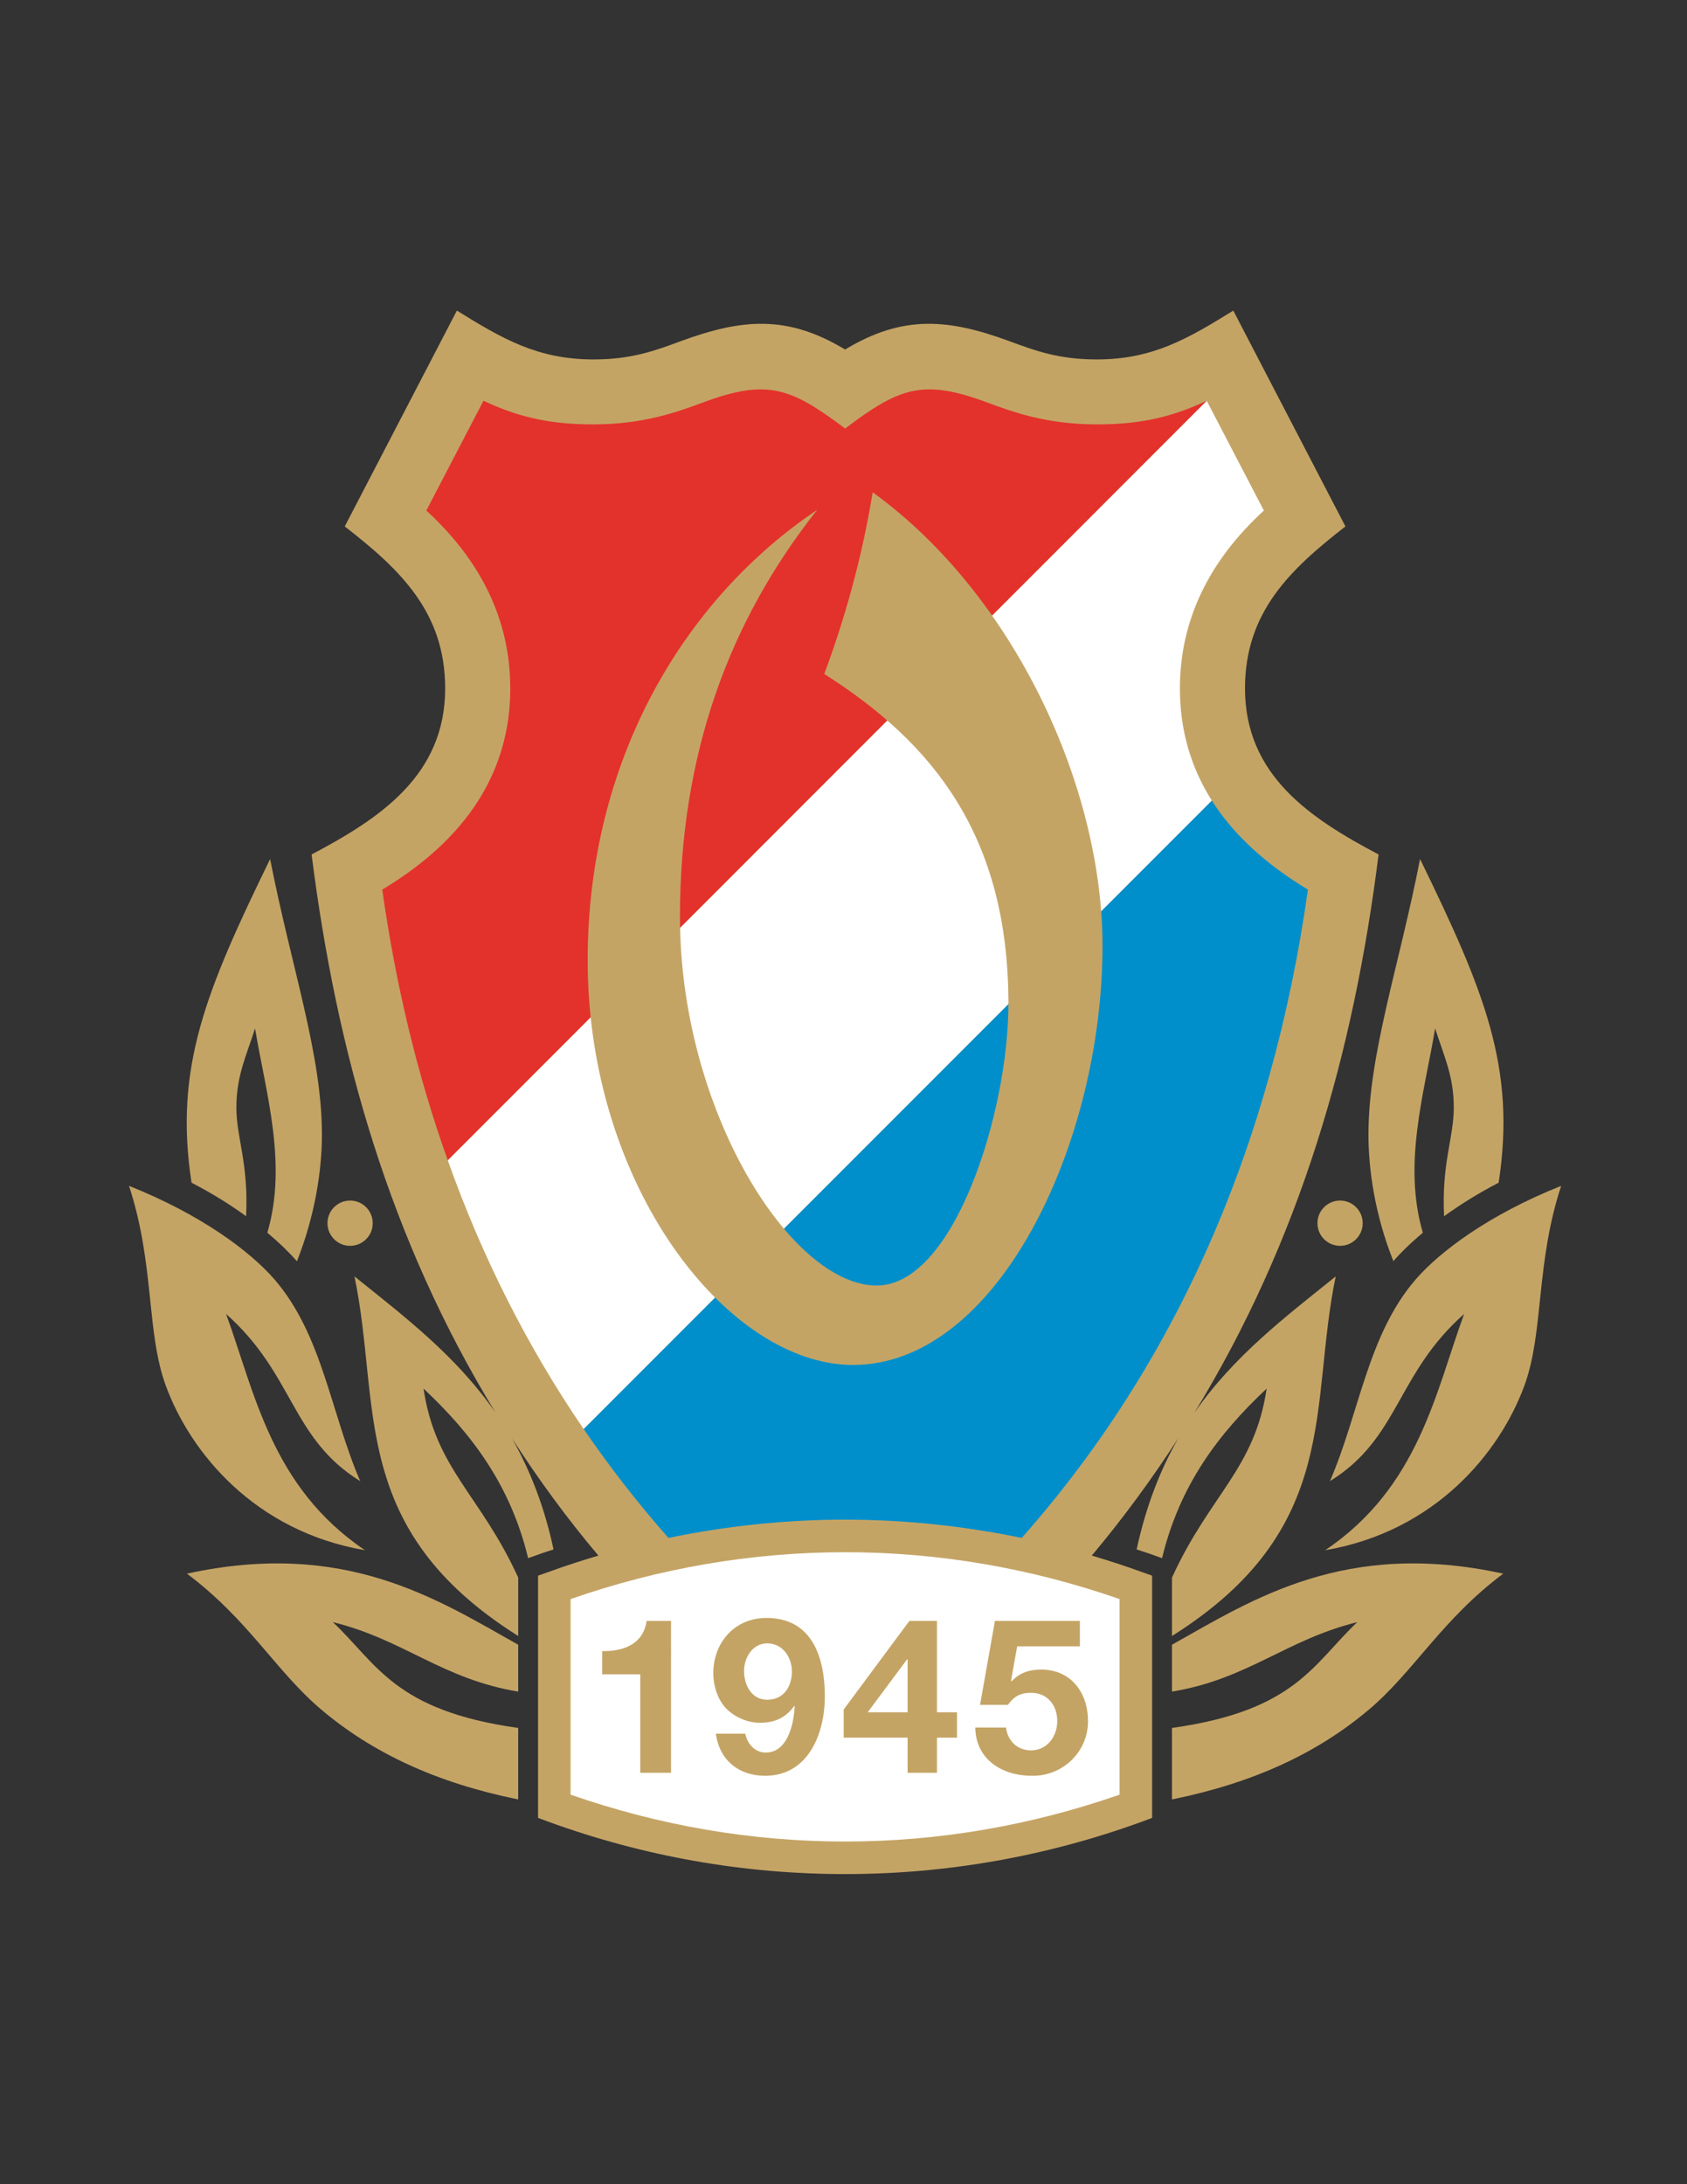<?xml version="1.0" encoding="iso-8859-1"?>
<!-- Generator: Adobe Illustrator 24.0.1, SVG Export Plug-In . SVG Version: 6.00 Build 0)  -->
<svg version="1.1" id="Layer_1" xmlns="http://www.w3.org/2000/svg" xmlns:xlink="http://www.w3.org/1999/xlink" x="0px" y="0px"
	 viewBox="0 0 612 792" style="enable-background:new 0 0 612 792;" xml:space="preserve">
<rect x="0" y="0" width="612" height="792" fill="#333333" stroke="none"/>
<circle style="fill:#C4A465;" cx="127.008" cy="443.536" r="8.208"/>
<path style="fill:#C4A465;" d="M82.008,476.44c24.768,21.96,23.472,45.072,48.672,60.624C119.952,512.296,117,484,99.504,463.84
	C90.72,453.76,73.008,440.44,46.8,430c9.36,28.44,6.192,53.064,13.392,72.576c8.928,24.192,32.256,52.704,72.216,59.544
	C98.424,539.224,92.376,504.736,82.008,476.44z"/>
<path style="fill:#C4A465;" d="M97.992,311.488c-23.256,47.736-34.92,75.6-28.512,117.36c7.92,4.104,14.472,8.28,19.8,12.168
	c0.936-19.296-3.528-28.44-3.528-39.384c0-11.592,3.6-18.72,6.768-28.728c3.96,23.616,11.808,49.104,4.464,74.088
	c4.968,4.176,8.424,7.704,10.44,10.008c0.072,0.072,0.144,0.216,0.288,0.36c6.624-16.704,9.072-33.192,9.072-45.936
	C116.784,382.192,105.624,350.584,97.992,311.488z"/>
<path style="fill:#C4A465;" d="M120.744,588.184c25.92,6.408,39.672,20.664,67.248,25.2v-16.992
	c-29.376-16.488-62.784-38.304-120.168-25.776c22.392,16.776,32.256,35.352,48.672,49.248c18.72,15.84,41.976,26.64,71.496,32.616
	v-25.92C143.064,620.296,136.728,603.232,120.744,588.184z"/>
<circle style="fill:#C4A465;" cx="486.144" cy="443.536" r="8.208"/>
<path style="fill:#C4A465;" d="M531.144,476.44c-24.768,21.96-23.472,45.072-48.672,60.624
	c10.728-24.768,13.68-53.064,31.176-73.224c8.784-10.08,26.496-23.4,52.704-33.84c-9.36,28.44-6.192,53.064-13.392,72.576
	c-8.928,24.192-32.256,52.704-72.216,59.544C514.728,539.224,520.776,504.736,531.144,476.44z"/>
<path style="fill:#C4A465;" d="M515.16,311.488c23.256,47.736,34.92,75.6,28.512,117.36c-7.92,4.104-14.4,8.28-19.8,12.168
	c-0.936-19.296,3.528-28.44,3.528-39.384c0-11.592-3.6-18.72-6.768-28.728c-3.96,23.616-11.808,49.104-4.464,74.088
	c-4.968,4.176-8.424,7.704-10.44,10.008c-0.072,0.072-0.144,0.216-0.216,0.36c-6.696-16.704-9.072-33.192-9.072-45.936
	C496.44,382.192,507.528,350.584,515.16,311.488z"/>
<path style="fill:#C4A465;" d="M492.408,588.184c-25.92,6.408-39.672,20.664-67.248,25.2v-16.992
	c29.376-16.488,62.856-38.304,120.168-25.776c-22.392,16.776-32.256,35.352-48.672,49.248c-18.72,15.84-41.976,26.64-71.496,32.616
	v-25.92C470.088,620.296,476.424,603.232,492.408,588.184z"/>
<path style="fill:#C4A465;" d="M500.112,309.832c-24.696-13.032-48.456-28.656-48.456-60.192c0-27.72,16.416-43.2,36.432-58.752
	l-40.68-78.264c-16.416,10.152-29.232,17.712-49.536,17.712c-13.896,0-22.536-3.24-31.68-6.624
	c-22.176-8.136-38.592-9.648-59.616,3.024c-21.024-12.672-37.441-11.16-59.616-3.024c-9.144,3.384-17.784,6.624-31.68,6.624
	c-20.304,0-33.12-7.56-49.536-17.712l-40.68,78.264c20.016,15.552,36.432,31.032,36.432,58.752c0,31.536-23.76,47.16-48.456,60.192
	c9.144,72.288,28.44,139.752,66.672,202.32c-14.256-20.52-32.832-34.632-51.12-49.32c9.792,46.8-2.52,91.44,59.4,130.392v-21.168
	c-13.68-30.024-30.024-39.384-34.344-68.544c17.424,16.344,31.536,34.92,37.944,61.488l5.04-1.8c0,0,1.728-0.576,4.176-1.368
	c-3.384-15.84-8.64-28.944-15.048-40.248c9.576,14.832,19.944,29.016,31.32,42.48c-6.048,1.8-12.096,3.744-18,5.904l-3.888,1.368
	v87.84l3.888,1.44c34.488,12.528,70.632,18.936,107.496,18.936c36.792,0,73.008-6.408,107.496-18.936l3.888-1.44v-87.84
	l-3.888-1.368c-5.904-2.16-11.952-4.104-18-5.904c11.376-13.536,21.816-27.792,31.464-42.696
	c-6.48,11.304-11.736,24.48-15.192,40.464c2.448,0.792,4.176,1.368,4.176,1.368l5.04,1.8c6.408-26.568,20.52-45.144,37.944-61.488
	c-4.32,29.16-20.664,38.52-34.344,68.544v21.168c61.92-38.952,49.608-83.592,59.4-130.392c-18.36,14.76-37.008,28.872-51.336,49.536
	C471.528,449.8,491.04,382.192,500.112,309.832z"/>
<path style="fill:#FFFFFF;" d="M306.576,562.84c34.056,0,67.536,5.832,99.576,16.992c0,7.272,0,63.648,0,70.92
	c-32.04,11.16-65.52,16.992-99.576,16.992c-34.056,0-67.536-5.832-99.576-16.992c0-7.272,0-63.648,0-70.92
	C239.04,568.672,272.52,562.84,306.576,562.84z"/>
<path style="fill:#FFFFFF;" d="M428.04,249.64c0-24.768,10.584-46.296,30.456-64.512l-20.736-39.816l-275.328,275.4
	c12.528,35.28,29.016,67.824,49.32,97.488l227.88-227.88C431.928,278.152,428.04,264.616,428.04,249.64z"/>
<path style="fill:#C4A465;" d="M243.432,642.832h-11.16V607.12h-13.824v-8.424c7.776,0.144,14.904-2.52,16.128-10.944h8.856V642.832
	z"/>
<path style="fill:#C4A465;" d="M270.36,628.648c0.72,3.672,3.528,6.84,7.416,6.84c8.064,0,10.224-10.584,10.512-16.776l-0.144-0.144
	c-3.096,4.32-7.128,6.12-12.456,6.12c-4.68,0-9.504-2.16-12.672-5.616c-2.88-3.384-4.248-7.992-4.248-12.312
	c0-11.232,7.776-20.088,19.296-20.088c16.704,0,21.168,14.544,21.168,28.44c0,13.464-5.976,28.8-21.672,28.8
	c-9.504,0-16.56-5.616-17.856-15.264H270.36L270.36,628.648z M287.28,606.112c0-5.112-3.312-10.224-8.928-10.224
	c-5.328,0-8.424,5.112-8.424,10.008c0,5.184,2.736,10.44,8.424,10.44C284.328,616.336,287.28,611.512,287.28,606.112z"/>
<path style="fill:#C4A465;" d="M329.256,630.088h-23.184v-10.224l23.832-32.112h10.008v33.12h7.272v9.216h-7.272v12.744h-10.656
	V630.088L329.256,630.088z M329.256,601.72h-0.216l-14.256,19.152h14.472V601.72z"/>
<path style="fill:#C4A465;" d="M391.752,596.968H369l-2.232,12.528l0.216,0.144c2.952-3.096,6.408-4.248,10.728-4.248
	c10.872,0,16.992,8.424,16.992,18.72c0,11.304-9.36,20.016-20.448,19.8c-10.656,0-20.304-5.904-20.448-17.496h11.16
	c0.576,4.896,4.176,8.28,9.072,8.28c5.832,0,9.504-5.112,9.504-10.584c0-5.76-3.528-10.296-9.504-10.296
	c-4.032,0-6.192,1.368-8.424,4.392h-10.08l5.4-30.456h30.816V596.968z"/>
<path style="fill:#E3322B;" d="M437.76,145.312c-14.256,6.768-26.352,8.568-39.888,8.568c-18.072,0-30.168-4.392-39.888-7.992
	c-23.112-8.568-31.68-5.4-51.408,9.504c-19.728-14.904-28.296-18.072-51.408-9.504c-9.72,3.6-21.816,7.992-39.888,7.992
	c-13.536,0-25.632-1.8-39.888-8.568l-20.736,39.816c19.872,18.216,30.456,39.744,30.456,64.512c0,30.024-15.696,54.504-46.44,72.936
	c4.896,34.704,12.816,67.536,23.76,98.136L437.76,145.312z"/>
<path style="fill:#008FCB;" d="M439.632,290.32L211.752,518.2c9.432,13.752,19.656,26.928,30.744,39.456
	c20.952-4.32,42.408-6.624,64.08-6.624c21.672,0,43.128,2.304,64.08,6.624c55.944-63.216,90.72-142.128,103.824-235.08
	C459.072,313.288,447.408,302.56,439.632,290.32z"/>
<path style="fill:#C4A465;" d="M316.584,178.504c-2.88,17.64-8.064,40.464-17.568,65.88c39.312,24.912,66.816,58.608,66.816,119.592
	c0,39.24-19.656,102.168-47.808,102.168c-31.176,0-71.352-63.792-71.352-133.632c0-58.248,17.352-106.776,49.824-147.672
	c-48.672,32.688-83.304,91.152-83.304,163.368c0,82.08,50.904,146.736,96.264,146.736c52.488,0,90.504-80.352,90.504-151.992
	C399.96,285.496,368.136,215.8,316.584,178.504z"/>
</svg>
